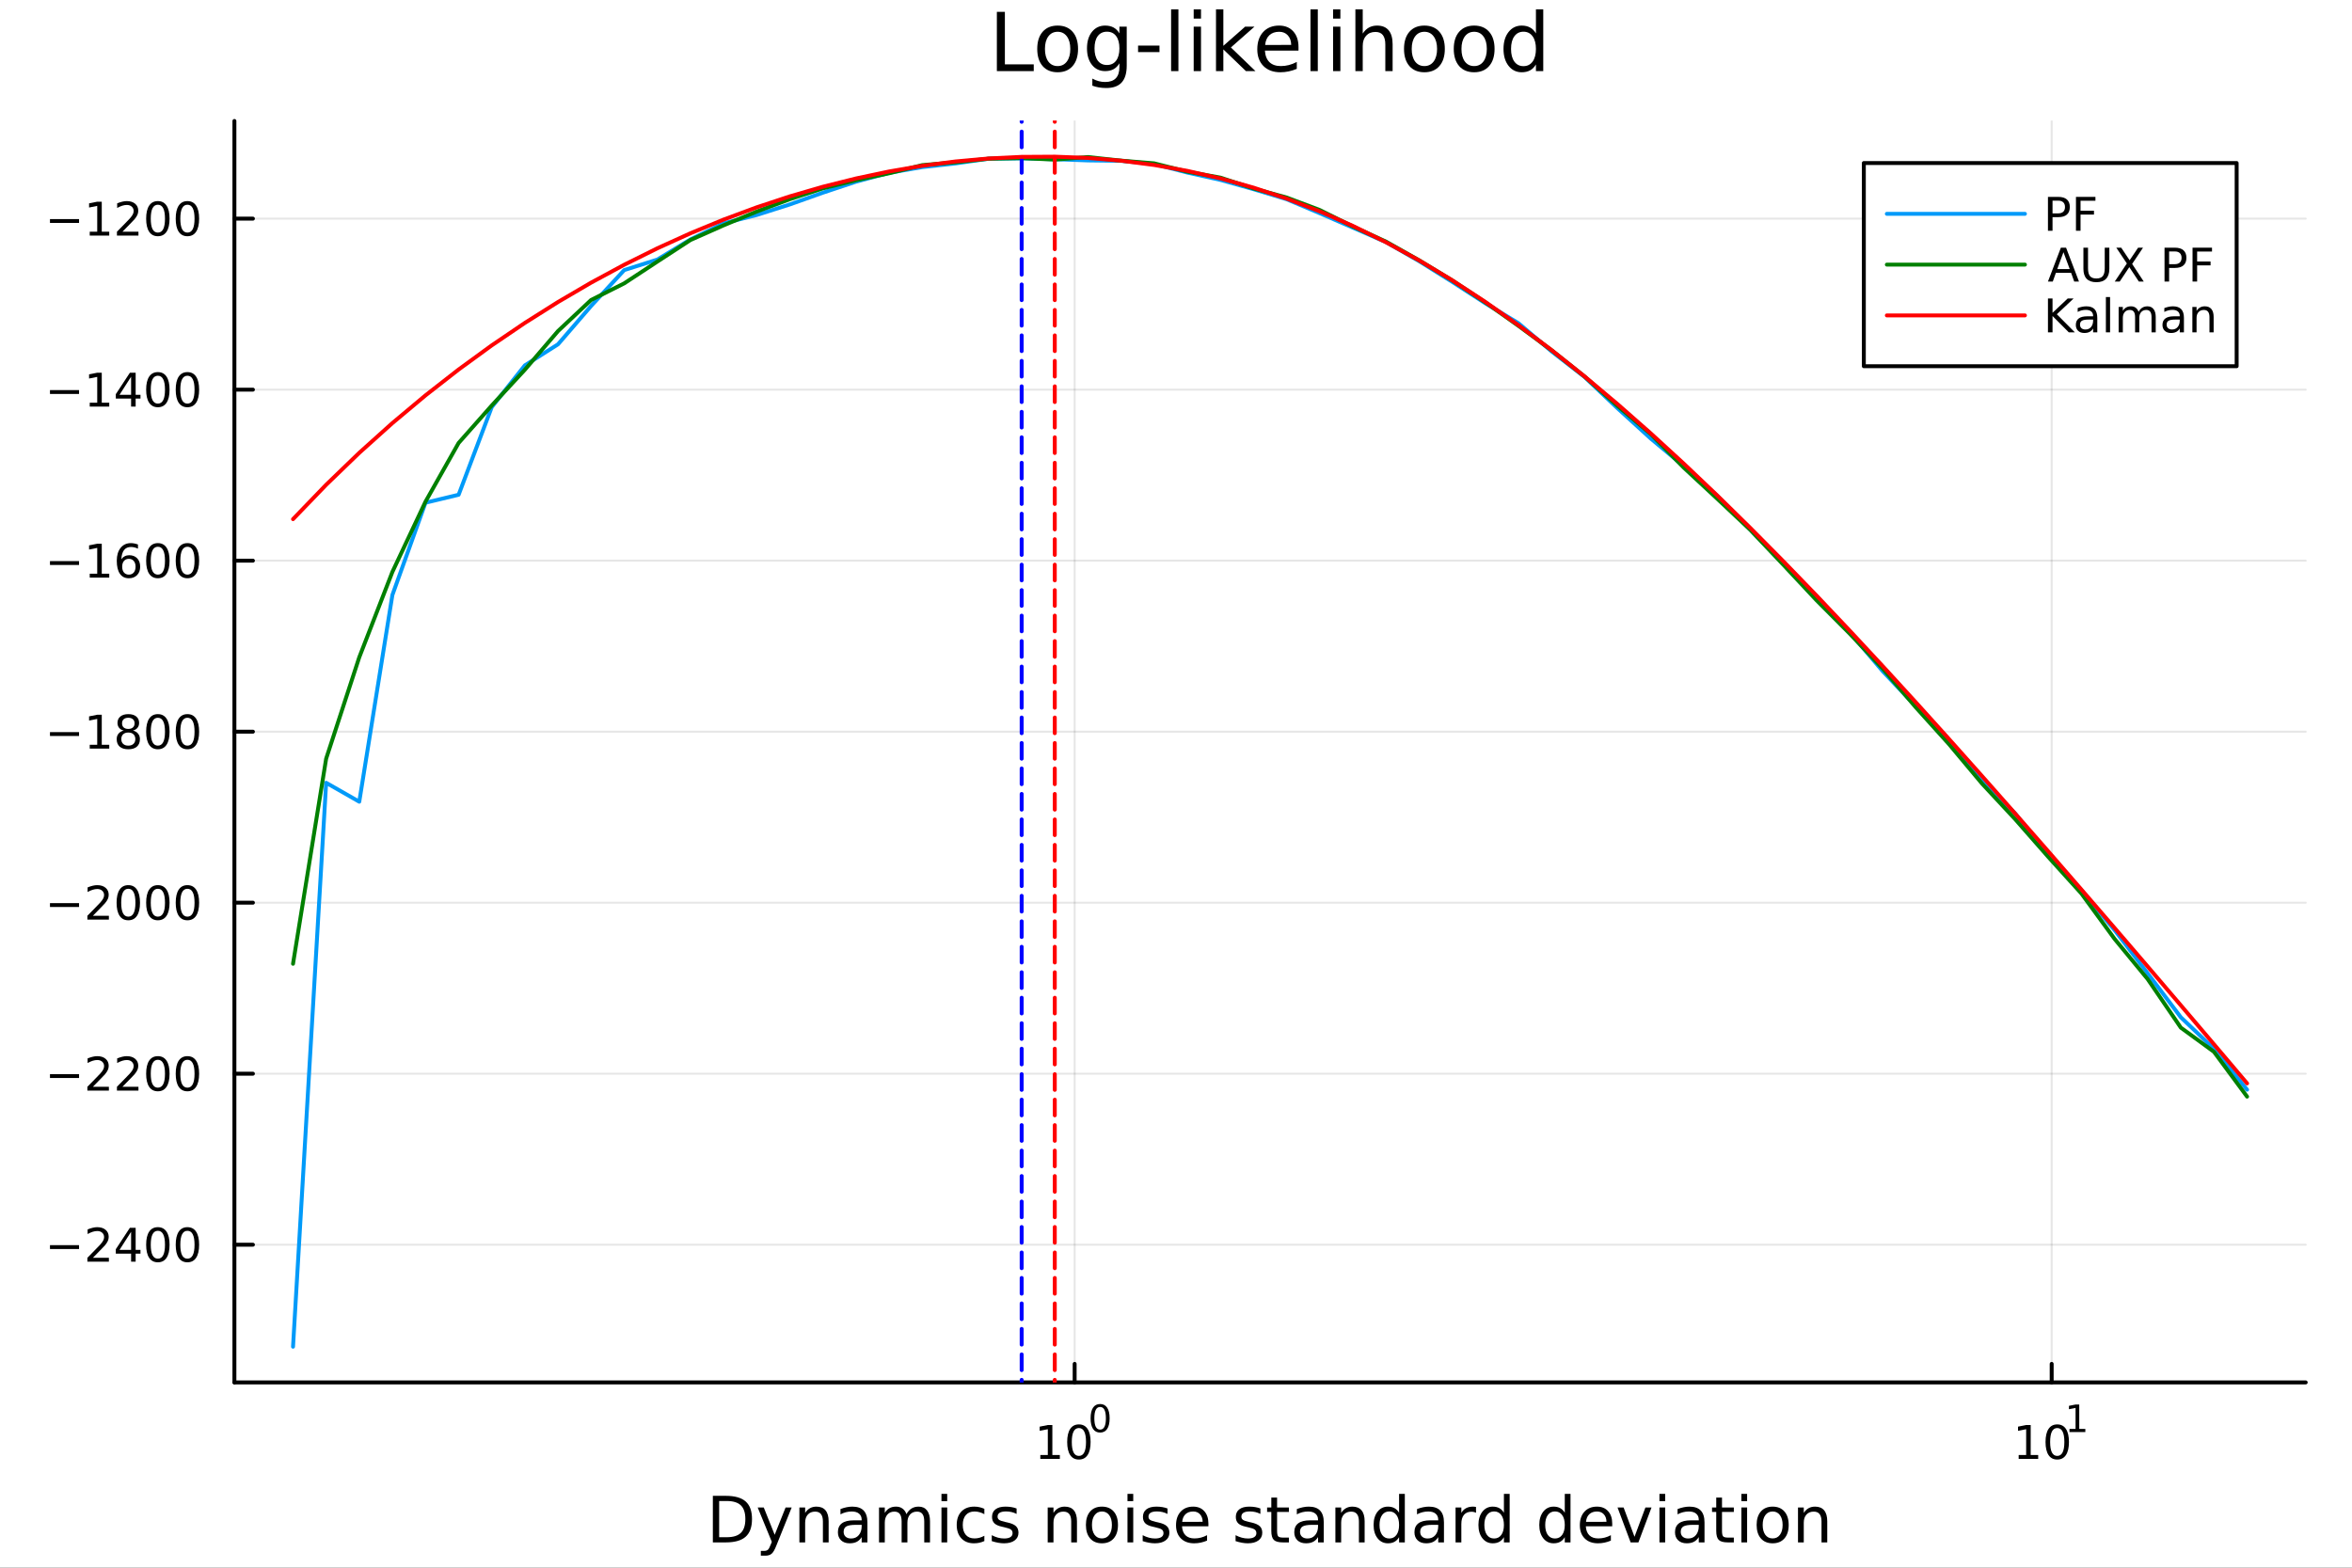 <?xml version="1.0" encoding="utf-8"?>
<svg xmlns="http://www.w3.org/2000/svg" xmlns:xlink="http://www.w3.org/1999/xlink" width="600" height="400" viewBox="0 0 2400 1600">
<rect x="0" y="0" width="2400" height="1600" fill="#333333" stroke="none"/>
<defs>
  <clipPath id="clip210">
    <rect x="0" y="0" width="2400" height="1600"/>
  </clipPath>
</defs>
<path clip-path="url(#clip210)" d="M0 1600 L2400 1600 L2400 0 L0 0  Z" fill="#ffffff" fill-rule="evenodd" fill-opacity="1"/>
<defs>
  <clipPath id="clip211">
    <rect x="480" y="0" width="1681" height="1600"/>
  </clipPath>
</defs>
<path clip-path="url(#clip210)" d="M239.19 1410.9 L2352.76 1410.9 L2352.76 123.472 L239.19 123.472  Z" fill="#ffffff" fill-rule="evenodd" fill-opacity="1"/>
<defs>
  <clipPath id="clip212">
    <rect x="239" y="123" width="2115" height="1288"/>
  </clipPath>
</defs>
<polyline clip-path="url(#clip212)" style="stroke:#000000; stroke-linecap:round; stroke-linejoin:round; stroke-width:2; stroke-opacity:0.1; fill:none" points="1096.58,1410.9 1096.58,123.472 "/>
<polyline clip-path="url(#clip212)" style="stroke:#000000; stroke-linecap:round; stroke-linejoin:round; stroke-width:2; stroke-opacity:0.1; fill:none" points="2093.55,1410.9 2093.55,123.472 "/>
<polyline clip-path="url(#clip212)" style="stroke:#000000; stroke-linecap:round; stroke-linejoin:round; stroke-width:2; stroke-opacity:0.1; fill:none" points="239.19,1270.37 2352.76,1270.37 "/>
<polyline clip-path="url(#clip212)" style="stroke:#000000; stroke-linecap:round; stroke-linejoin:round; stroke-width:2; stroke-opacity:0.1; fill:none" points="239.19,1095.83 2352.76,1095.83 "/>
<polyline clip-path="url(#clip212)" style="stroke:#000000; stroke-linecap:round; stroke-linejoin:round; stroke-width:2; stroke-opacity:0.1; fill:none" points="239.19,921.297 2352.76,921.297 "/>
<polyline clip-path="url(#clip212)" style="stroke:#000000; stroke-linecap:round; stroke-linejoin:round; stroke-width:2; stroke-opacity:0.1; fill:none" points="239.19,746.76 2352.76,746.76 "/>
<polyline clip-path="url(#clip212)" style="stroke:#000000; stroke-linecap:round; stroke-linejoin:round; stroke-width:2; stroke-opacity:0.1; fill:none" points="239.19,572.222 2352.76,572.222 "/>
<polyline clip-path="url(#clip212)" style="stroke:#000000; stroke-linecap:round; stroke-linejoin:round; stroke-width:2; stroke-opacity:0.1; fill:none" points="239.19,397.684 2352.76,397.684 "/>
<polyline clip-path="url(#clip212)" style="stroke:#000000; stroke-linecap:round; stroke-linejoin:round; stroke-width:2; stroke-opacity:0.1; fill:none" points="239.19,223.146 2352.76,223.146 "/>
<polyline clip-path="url(#clip210)" style="stroke:#000000; stroke-linecap:round; stroke-linejoin:round; stroke-width:4; stroke-opacity:1; fill:none" points="239.19,1410.9 2352.76,1410.9 "/>
<polyline clip-path="url(#clip210)" style="stroke:#000000; stroke-linecap:round; stroke-linejoin:round; stroke-width:4; stroke-opacity:1; fill:none" points="1096.58,1410.9 1096.58,1392 "/>
<polyline clip-path="url(#clip210)" style="stroke:#000000; stroke-linecap:round; stroke-linejoin:round; stroke-width:4; stroke-opacity:1; fill:none" points="2093.55,1410.9 2093.55,1392 "/>
<path clip-path="url(#clip210)" d="M1061.56 1485.02 L1069.2 1485.02 L1069.2 1458.66 L1060.89 1460.32 L1060.89 1456.06 L1069.16 1454.4 L1073.83 1454.4 L1073.83 1485.02 L1081.47 1485.02 L1081.47 1488.96 L1061.56 1488.96 L1061.56 1485.02 Z" fill="#000000" fill-rule="nonzero" fill-opacity="1" /><path clip-path="url(#clip210)" d="M1100.91 1457.48 Q1097.3 1457.48 1095.47 1461.04 Q1093.67 1464.58 1093.67 1471.71 Q1093.67 1478.82 1095.47 1482.38 Q1097.3 1485.92 1100.91 1485.92 Q1104.55 1485.92 1106.35 1482.38 Q1108.18 1478.82 1108.18 1471.71 Q1108.18 1464.58 1106.35 1461.04 Q1104.55 1457.48 1100.91 1457.48 M1100.91 1453.77 Q1106.72 1453.77 1109.78 1458.38 Q1112.86 1462.96 1112.86 1471.71 Q1112.86 1480.44 1109.78 1485.04 Q1106.72 1489.63 1100.91 1489.63 Q1095.1 1489.63 1092.03 1485.04 Q1088.97 1480.44 1088.97 1471.71 Q1088.97 1462.96 1092.03 1458.38 Q1095.1 1453.77 1100.91 1453.77 Z" fill="#000000" fill-rule="nonzero" fill-opacity="1" /><path clip-path="url(#clip210)" d="M1122.56 1435.97 Q1119.63 1435.97 1118.14 1438.86 Q1116.68 1441.74 1116.68 1447.53 Q1116.68 1453.31 1118.14 1456.2 Q1119.63 1459.08 1122.56 1459.08 Q1125.52 1459.08 1126.98 1456.2 Q1128.47 1453.31 1128.47 1447.53 Q1128.47 1441.74 1126.98 1438.86 Q1125.52 1435.97 1122.56 1435.97 M1122.56 1432.96 Q1127.28 1432.96 1129.77 1436.7 Q1132.27 1440.43 1132.27 1447.53 Q1132.27 1454.62 1129.77 1458.37 Q1127.28 1462.09 1122.56 1462.09 Q1117.84 1462.09 1115.34 1458.37 Q1112.86 1454.62 1112.86 1447.53 Q1112.86 1440.43 1115.34 1436.7 Q1117.84 1432.96 1122.56 1432.96 Z" fill="#000000" fill-rule="nonzero" fill-opacity="1" /><path clip-path="url(#clip210)" d="M2059.87 1485.02 L2067.51 1485.02 L2067.51 1458.66 L2059.2 1460.32 L2059.2 1456.06 L2067.47 1454.4 L2072.14 1454.4 L2072.14 1485.02 L2079.78 1485.02 L2079.78 1488.96 L2059.87 1488.96 L2059.87 1485.02 Z" fill="#000000" fill-rule="nonzero" fill-opacity="1" /><path clip-path="url(#clip210)" d="M2099.22 1457.48 Q2095.61 1457.48 2093.78 1461.04 Q2091.98 1464.58 2091.98 1471.71 Q2091.98 1478.82 2093.78 1482.38 Q2095.61 1485.92 2099.22 1485.92 Q2102.86 1485.92 2104.66 1482.38 Q2106.49 1478.82 2106.49 1471.71 Q2106.49 1464.58 2104.66 1461.04 Q2102.86 1457.48 2099.22 1457.48 M2099.22 1453.77 Q2105.03 1453.77 2108.09 1458.38 Q2111.17 1462.96 2111.17 1471.71 Q2111.17 1480.44 2108.09 1485.04 Q2105.03 1489.63 2099.22 1489.63 Q2093.41 1489.63 2090.34 1485.04 Q2087.28 1480.44 2087.28 1471.71 Q2087.28 1462.96 2090.34 1458.38 Q2093.41 1453.77 2099.22 1453.77 Z" fill="#000000" fill-rule="nonzero" fill-opacity="1" /><path clip-path="url(#clip210)" d="M2111.71 1458.35 L2117.92 1458.35 L2117.92 1436.93 L2111.17 1438.28 L2111.17 1434.82 L2117.88 1433.47 L2121.68 1433.47 L2121.68 1458.35 L2127.89 1458.35 L2127.89 1461.55 L2111.71 1461.55 L2111.71 1458.35 Z" fill="#000000" fill-rule="nonzero" fill-opacity="1" /><path clip-path="url(#clip210)" d="M733.834 1531.95 L733.834 1568.9 L741.6 1568.9 Q751.435 1568.9 755.986 1564.45 Q760.569 1559.99 760.569 1550.38 Q760.569 1540.83 755.986 1536.4 Q751.435 1531.95 741.6 1531.95 L733.834 1531.95 M727.404 1526.67 L740.613 1526.67 Q754.427 1526.67 760.888 1532.43 Q767.349 1538.16 767.349 1550.38 Q767.349 1562.66 760.856 1568.42 Q754.363 1574.19 740.613 1574.19 L727.404 1574.19 L727.404 1526.67 Z" fill="#000000" fill-rule="nonzero" fill-opacity="1" /><path clip-path="url(#clip210)" d="M792.175 1577.5 Q789.693 1583.86 787.337 1585.8 Q784.982 1587.74 781.035 1587.74 L776.356 1587.74 L776.356 1582.84 L779.794 1582.84 Q782.213 1582.84 783.55 1581.7 Q784.886 1580.55 786.51 1576.29 L787.56 1573.61 L773.142 1538.54 L779.348 1538.54 L790.488 1566.42 L801.628 1538.54 L807.835 1538.54 L792.175 1577.5 Z" fill="#000000" fill-rule="nonzero" fill-opacity="1" /><path clip-path="url(#clip210)" d="M845.552 1552.67 L845.552 1574.19 L839.695 1574.19 L839.695 1552.86 Q839.695 1547.8 837.722 1545.29 Q835.748 1542.77 831.802 1542.77 Q827.059 1542.77 824.322 1545.79 Q821.585 1548.82 821.585 1554.04 L821.585 1574.19 L815.696 1574.19 L815.696 1538.54 L821.585 1538.54 L821.585 1544.08 Q823.685 1540.86 826.518 1539.27 Q829.383 1537.68 833.107 1537.68 Q839.25 1537.68 842.401 1541.5 Q845.552 1545.29 845.552 1552.67 Z" fill="#000000" fill-rule="nonzero" fill-opacity="1" /><path clip-path="url(#clip210)" d="M873.433 1556.27 Q866.336 1556.27 863.598 1557.89 Q860.861 1559.51 860.861 1563.43 Q860.861 1566.55 862.898 1568.39 Q864.967 1570.21 868.5 1570.21 Q873.37 1570.21 876.298 1566.77 Q879.258 1563.3 879.258 1557.57 L879.258 1556.27 L873.433 1556.27 M885.115 1553.85 L885.115 1574.19 L879.258 1574.19 L879.258 1568.77 Q877.253 1572.02 874.261 1573.58 Q871.269 1575.11 866.94 1575.11 Q861.466 1575.11 858.219 1572.05 Q855.005 1568.97 855.005 1563.81 Q855.005 1557.79 859.015 1554.74 Q863.057 1551.68 871.046 1551.68 L879.258 1551.68 L879.258 1551.11 Q879.258 1547.07 876.584 1544.87 Q873.943 1542.64 869.137 1542.64 Q866.081 1542.64 863.185 1543.38 Q860.288 1544.11 857.615 1545.57 L857.615 1540.16 Q860.829 1538.92 863.853 1538.31 Q866.877 1537.68 869.741 1537.68 Q877.476 1537.68 881.295 1541.69 Q885.115 1545.7 885.115 1553.85 Z" fill="#000000" fill-rule="nonzero" fill-opacity="1" /><path clip-path="url(#clip210)" d="M924.932 1545.38 Q927.128 1541.43 930.184 1539.56 Q933.239 1537.68 937.377 1537.68 Q942.947 1537.68 945.971 1541.59 Q948.994 1545.48 948.994 1552.67 L948.994 1574.19 L943.106 1574.19 L943.106 1552.86 Q943.106 1547.74 941.292 1545.25 Q939.478 1542.77 935.754 1542.77 Q931.202 1542.77 928.56 1545.79 Q925.919 1548.82 925.919 1554.04 L925.919 1574.19 L920.03 1574.19 L920.03 1552.86 Q920.03 1547.7 918.216 1545.25 Q916.402 1542.77 912.614 1542.77 Q908.127 1542.77 905.485 1545.83 Q902.843 1548.85 902.843 1554.04 L902.843 1574.19 L896.955 1574.19 L896.955 1538.54 L902.843 1538.54 L902.843 1544.08 Q904.848 1540.8 907.649 1539.24 Q910.45 1537.68 914.301 1537.68 Q918.184 1537.68 920.89 1539.65 Q923.627 1541.62 924.932 1545.38 Z" fill="#000000" fill-rule="nonzero" fill-opacity="1" /><path clip-path="url(#clip210)" d="M960.675 1538.54 L966.532 1538.54 L966.532 1574.19 L960.675 1574.19 L960.675 1538.54 M960.675 1524.66 L966.532 1524.66 L966.532 1532.08 L960.675 1532.08 L960.675 1524.66 Z" fill="#000000" fill-rule="nonzero" fill-opacity="1" /><path clip-path="url(#clip210)" d="M1004.44 1539.91 L1004.44 1545.38 Q1001.96 1544.01 999.443 1543.34 Q996.96 1542.64 994.414 1542.64 Q988.716 1542.64 985.565 1546.27 Q982.414 1549.87 982.414 1556.39 Q982.414 1562.92 985.565 1566.55 Q988.716 1570.14 994.414 1570.14 Q996.96 1570.14 999.443 1569.47 Q1001.96 1568.77 1004.44 1567.41 L1004.44 1572.82 Q1001.99 1573.96 999.347 1574.54 Q996.737 1575.11 993.777 1575.11 Q985.725 1575.11 980.982 1570.05 Q976.24 1564.99 976.24 1556.39 Q976.24 1547.67 981.014 1542.68 Q985.82 1537.68 994.159 1537.68 Q996.865 1537.68 999.443 1538.25 Q1002.02 1538.79 1004.44 1539.91 Z" fill="#000000" fill-rule="nonzero" fill-opacity="1" /><path clip-path="url(#clip210)" d="M1037.35 1539.59 L1037.35 1545.13 Q1034.87 1543.85 1032.19 1543.22 Q1029.52 1542.58 1026.66 1542.58 Q1022.3 1542.58 1020.1 1543.92 Q1017.93 1545.25 1017.93 1547.93 Q1017.93 1549.96 1019.49 1551.14 Q1021.05 1552.29 1025.76 1553.34 L1027.77 1553.78 Q1034.01 1555.12 1036.62 1557.57 Q1039.26 1559.99 1039.26 1564.35 Q1039.26 1569.32 1035.31 1572.21 Q1031.4 1575.11 1024.52 1575.11 Q1021.66 1575.11 1018.54 1574.54 Q1015.45 1573.99 1012.01 1572.88 L1012.01 1566.83 Q1015.26 1568.52 1018.41 1569.38 Q1021.56 1570.21 1024.65 1570.21 Q1028.79 1570.21 1031.02 1568.81 Q1033.24 1567.37 1033.24 1564.8 Q1033.24 1562.41 1031.62 1561.14 Q1030.03 1559.86 1024.59 1558.68 L1022.55 1558.21 Q1017.11 1557.06 1014.69 1554.71 Q1012.27 1552.32 1012.27 1548.18 Q1012.27 1543.15 1015.83 1540.42 Q1019.4 1537.68 1025.96 1537.68 Q1029.2 1537.68 1032.07 1538.16 Q1034.93 1538.63 1037.35 1539.59 Z" fill="#000000" fill-rule="nonzero" fill-opacity="1" /><path clip-path="url(#clip210)" d="M1098.94 1552.67 L1098.94 1574.19 L1093.08 1574.19 L1093.08 1552.86 Q1093.08 1547.8 1091.11 1545.29 Q1089.14 1542.77 1085.19 1542.77 Q1080.45 1542.77 1077.71 1545.79 Q1074.97 1548.82 1074.97 1554.04 L1074.97 1574.19 L1069.08 1574.19 L1069.08 1538.54 L1074.97 1538.54 L1074.97 1544.08 Q1077.07 1540.86 1079.91 1539.27 Q1082.77 1537.68 1086.49 1537.68 Q1092.64 1537.68 1095.79 1541.5 Q1098.94 1545.29 1098.94 1552.67 Z" fill="#000000" fill-rule="nonzero" fill-opacity="1" /><path clip-path="url(#clip210)" d="M1124.43 1542.64 Q1119.72 1542.64 1116.99 1546.34 Q1114.25 1550 1114.25 1556.39 Q1114.25 1562.79 1116.95 1566.48 Q1119.69 1570.14 1124.43 1570.14 Q1129.11 1570.14 1131.85 1566.45 Q1134.59 1562.76 1134.59 1556.39 Q1134.59 1550.06 1131.85 1546.37 Q1129.11 1542.64 1124.43 1542.64 M1124.43 1537.68 Q1132.07 1537.68 1136.43 1542.64 Q1140.79 1547.61 1140.79 1556.39 Q1140.79 1565.15 1136.43 1570.14 Q1132.07 1575.11 1124.43 1575.11 Q1116.76 1575.11 1112.4 1570.14 Q1108.07 1565.15 1108.07 1556.39 Q1108.07 1547.61 1112.4 1542.64 Q1116.76 1537.68 1124.43 1537.68 Z" fill="#000000" fill-rule="nonzero" fill-opacity="1" /><path clip-path="url(#clip210)" d="M1150.5 1538.54 L1156.36 1538.54 L1156.36 1574.19 L1150.5 1574.19 L1150.5 1538.54 M1150.5 1524.66 L1156.36 1524.66 L1156.36 1532.08 L1150.5 1532.08 L1150.5 1524.66 Z" fill="#000000" fill-rule="nonzero" fill-opacity="1" /><path clip-path="url(#clip210)" d="M1191.34 1539.59 L1191.34 1545.13 Q1188.85 1543.85 1186.18 1543.22 Q1183.51 1542.58 1180.64 1542.58 Q1176.28 1542.58 1174.09 1543.92 Q1171.92 1545.25 1171.92 1547.93 Q1171.92 1549.96 1173.48 1551.14 Q1175.04 1552.29 1179.75 1553.34 L1181.76 1553.78 Q1187.99 1555.12 1190.6 1557.57 Q1193.25 1559.99 1193.25 1564.35 Q1193.25 1569.32 1189.3 1572.21 Q1185.38 1575.11 1178.51 1575.11 Q1175.65 1575.11 1172.53 1574.54 Q1169.44 1573.99 1166 1572.88 L1166 1566.83 Q1169.25 1568.52 1172.4 1569.38 Q1175.55 1570.21 1178.64 1570.21 Q1182.77 1570.21 1185 1568.81 Q1187.23 1567.37 1187.23 1564.8 Q1187.23 1562.41 1185.61 1561.14 Q1184.02 1559.86 1178.57 1558.68 L1176.54 1558.21 Q1171.09 1557.06 1168.67 1554.71 Q1166.26 1552.32 1166.26 1548.18 Q1166.26 1543.15 1169.82 1540.42 Q1173.39 1537.68 1179.94 1537.68 Q1183.19 1537.68 1186.05 1538.16 Q1188.92 1538.63 1191.34 1539.59 Z" fill="#000000" fill-rule="nonzero" fill-opacity="1" /><path clip-path="url(#clip210)" d="M1233.06 1554.9 L1233.06 1557.76 L1206.14 1557.76 Q1206.52 1563.81 1209.77 1566.99 Q1213.04 1570.14 1218.87 1570.14 Q1222.24 1570.14 1225.39 1569.32 Q1228.58 1568.49 1231.7 1566.83 L1231.7 1572.37 Q1228.54 1573.71 1225.23 1574.41 Q1221.92 1575.11 1218.52 1575.11 Q1209.99 1575.11 1204.99 1570.14 Q1200.03 1565.18 1200.03 1556.71 Q1200.03 1547.96 1204.74 1542.83 Q1209.48 1537.68 1217.5 1537.68 Q1224.69 1537.68 1228.86 1542.33 Q1233.06 1546.94 1233.06 1554.9 M1227.21 1553.18 Q1227.14 1548.37 1224.5 1545.51 Q1221.89 1542.64 1217.56 1542.64 Q1212.66 1542.64 1209.7 1545.41 Q1206.77 1548.18 1206.33 1553.21 L1227.21 1553.18 Z" fill="#000000" fill-rule="nonzero" fill-opacity="1" /><path clip-path="url(#clip210)" d="M1286.12 1539.59 L1286.12 1545.13 Q1283.64 1543.85 1280.97 1543.22 Q1278.29 1542.58 1275.43 1542.58 Q1271.07 1542.58 1268.87 1543.92 Q1266.71 1545.25 1266.71 1547.93 Q1266.71 1549.96 1268.27 1551.14 Q1269.83 1552.29 1274.54 1553.34 L1276.54 1553.78 Q1282.78 1555.12 1285.39 1557.57 Q1288.03 1559.99 1288.03 1564.35 Q1288.03 1569.32 1284.09 1572.21 Q1280.17 1575.11 1273.3 1575.11 Q1270.43 1575.11 1267.31 1574.54 Q1264.22 1573.99 1260.79 1572.88 L1260.79 1566.83 Q1264.03 1568.52 1267.18 1569.38 Q1270.34 1570.21 1273.42 1570.21 Q1277.56 1570.21 1279.79 1568.81 Q1282.02 1567.37 1282.02 1564.8 Q1282.02 1562.41 1280.39 1561.14 Q1278.8 1559.86 1273.36 1558.68 L1271.32 1558.21 Q1265.88 1557.06 1263.46 1554.71 Q1261.04 1552.32 1261.04 1548.18 Q1261.04 1543.15 1264.61 1540.42 Q1268.17 1537.68 1274.73 1537.68 Q1277.97 1537.68 1280.84 1538.16 Q1283.7 1538.63 1286.12 1539.59 Z" fill="#000000" fill-rule="nonzero" fill-opacity="1" /><path clip-path="url(#clip210)" d="M1303.15 1528.42 L1303.15 1538.54 L1315.21 1538.54 L1315.21 1543.09 L1303.15 1543.09 L1303.15 1562.44 Q1303.15 1566.8 1304.33 1568.04 Q1305.54 1569.28 1309.2 1569.28 L1315.21 1569.28 L1315.21 1574.19 L1309.2 1574.19 Q1302.42 1574.19 1299.84 1571.67 Q1297.26 1569.12 1297.26 1562.44 L1297.26 1543.09 L1292.97 1543.09 L1292.97 1538.54 L1297.26 1538.54 L1297.26 1528.42 L1303.15 1528.42 Z" fill="#000000" fill-rule="nonzero" fill-opacity="1" /><path clip-path="url(#clip210)" d="M1339.12 1556.27 Q1332.02 1556.27 1329.28 1557.89 Q1326.54 1559.51 1326.54 1563.43 Q1326.54 1566.55 1328.58 1568.39 Q1330.65 1570.21 1334.18 1570.21 Q1339.05 1570.21 1341.98 1566.77 Q1344.94 1563.3 1344.94 1557.57 L1344.94 1556.27 L1339.12 1556.27 M1350.8 1553.85 L1350.8 1574.19 L1344.94 1574.19 L1344.94 1568.77 Q1342.94 1572.02 1339.94 1573.58 Q1336.95 1575.11 1332.62 1575.11 Q1327.15 1575.11 1323.9 1572.05 Q1320.69 1568.97 1320.69 1563.81 Q1320.69 1557.79 1324.7 1554.74 Q1328.74 1551.68 1336.73 1551.68 L1344.94 1551.68 L1344.94 1551.11 Q1344.94 1547.07 1342.27 1544.87 Q1339.63 1542.64 1334.82 1542.64 Q1331.76 1542.64 1328.87 1543.38 Q1325.97 1544.11 1323.3 1545.57 L1323.3 1540.16 Q1326.51 1538.92 1329.54 1538.31 Q1332.56 1537.68 1335.42 1537.68 Q1343.16 1537.68 1346.98 1541.69 Q1350.8 1545.7 1350.8 1553.85 Z" fill="#000000" fill-rule="nonzero" fill-opacity="1" /><path clip-path="url(#clip210)" d="M1392.49 1552.67 L1392.49 1574.19 L1386.64 1574.19 L1386.64 1552.86 Q1386.64 1547.8 1384.66 1545.29 Q1382.69 1542.77 1378.74 1542.77 Q1374 1542.77 1371.26 1545.79 Q1368.53 1548.82 1368.53 1554.04 L1368.53 1574.19 L1362.64 1574.19 L1362.64 1538.54 L1368.53 1538.54 L1368.53 1544.08 Q1370.63 1540.86 1373.46 1539.27 Q1376.32 1537.68 1380.05 1537.68 Q1386.19 1537.68 1389.34 1541.5 Q1392.49 1545.29 1392.49 1552.67 Z" fill="#000000" fill-rule="nonzero" fill-opacity="1" /><path clip-path="url(#clip210)" d="M1427.63 1543.95 L1427.63 1524.66 L1433.49 1524.66 L1433.49 1574.19 L1427.63 1574.19 L1427.63 1568.84 Q1425.79 1572.02 1422.95 1573.58 Q1420.15 1575.11 1416.21 1575.11 Q1409.74 1575.11 1405.67 1569.95 Q1401.63 1564.8 1401.63 1556.39 Q1401.63 1547.99 1405.67 1542.83 Q1409.74 1537.68 1416.21 1537.68 Q1420.15 1537.68 1422.95 1539.24 Q1425.79 1540.77 1427.63 1543.95 M1407.68 1556.39 Q1407.68 1562.85 1410.32 1566.55 Q1412.99 1570.21 1417.64 1570.21 Q1422.28 1570.21 1424.96 1566.55 Q1427.63 1562.85 1427.63 1556.39 Q1427.63 1549.93 1424.96 1546.27 Q1422.28 1542.58 1417.64 1542.58 Q1412.99 1542.58 1410.32 1546.27 Q1407.68 1549.93 1407.68 1556.39 Z" fill="#000000" fill-rule="nonzero" fill-opacity="1" /><path clip-path="url(#clip210)" d="M1461.75 1556.27 Q1454.65 1556.27 1451.92 1557.89 Q1449.18 1559.51 1449.18 1563.43 Q1449.18 1566.55 1451.22 1568.39 Q1453.29 1570.21 1456.82 1570.21 Q1461.69 1570.21 1464.62 1566.77 Q1467.58 1563.3 1467.58 1557.57 L1467.58 1556.27 L1461.75 1556.27 M1473.43 1553.85 L1473.43 1574.19 L1467.58 1574.19 L1467.58 1568.77 Q1465.57 1572.02 1462.58 1573.58 Q1459.59 1575.11 1455.26 1575.11 Q1449.78 1575.11 1446.54 1572.05 Q1443.32 1568.97 1443.32 1563.81 Q1443.32 1557.79 1447.33 1554.74 Q1451.38 1551.68 1459.36 1551.68 L1467.58 1551.68 L1467.58 1551.11 Q1467.58 1547.07 1464.9 1544.87 Q1462.26 1542.64 1457.46 1542.64 Q1454.4 1542.64 1451.5 1543.38 Q1448.61 1544.11 1445.93 1545.57 L1445.93 1540.16 Q1449.15 1538.92 1452.17 1538.31 Q1455.2 1537.68 1458.06 1537.68 Q1465.79 1537.68 1469.61 1541.69 Q1473.43 1545.7 1473.43 1553.85 Z" fill="#000000" fill-rule="nonzero" fill-opacity="1" /><path clip-path="url(#clip210)" d="M1506.15 1544.01 Q1505.17 1543.44 1503.99 1543.18 Q1502.84 1542.9 1501.44 1542.9 Q1496.48 1542.9 1493.8 1546.14 Q1491.16 1549.36 1491.16 1555.41 L1491.16 1574.19 L1485.27 1574.19 L1485.27 1538.54 L1491.16 1538.54 L1491.16 1544.08 Q1493.01 1540.83 1495.97 1539.27 Q1498.93 1537.68 1503.16 1537.68 Q1503.77 1537.68 1504.5 1537.77 Q1505.23 1537.84 1506.12 1538 L1506.15 1544.01 Z" fill="#000000" fill-rule="nonzero" fill-opacity="1" /><path clip-path="url(#clip210)" d="M1534.61 1543.95 L1534.61 1524.66 L1540.46 1524.66 L1540.46 1574.19 L1534.61 1574.19 L1534.61 1568.84 Q1532.76 1572.02 1529.93 1573.58 Q1527.13 1575.11 1523.18 1575.11 Q1516.72 1575.11 1512.65 1569.95 Q1508.6 1564.8 1508.6 1556.39 Q1508.6 1547.99 1512.65 1542.83 Q1516.72 1537.68 1523.18 1537.68 Q1527.13 1537.68 1529.93 1539.24 Q1532.76 1540.77 1534.61 1543.95 M1514.65 1556.39 Q1514.65 1562.85 1517.29 1566.55 Q1519.97 1570.21 1524.61 1570.21 Q1529.26 1570.21 1531.93 1566.55 Q1534.61 1562.85 1534.61 1556.39 Q1534.61 1549.93 1531.93 1546.27 Q1529.26 1542.58 1524.61 1542.58 Q1519.97 1542.58 1517.29 1546.27 Q1514.65 1549.93 1514.65 1556.39 Z" fill="#000000" fill-rule="nonzero" fill-opacity="1" /><path clip-path="url(#clip210)" d="M1596.71 1543.95 L1596.71 1524.66 L1602.56 1524.66 L1602.56 1574.19 L1596.71 1574.19 L1596.71 1568.84 Q1594.86 1572.02 1592.03 1573.58 Q1589.23 1575.11 1585.28 1575.11 Q1578.82 1575.11 1574.74 1569.95 Q1570.7 1564.8 1570.7 1556.39 Q1570.7 1547.99 1574.74 1542.83 Q1578.82 1537.68 1585.28 1537.68 Q1589.23 1537.68 1592.03 1539.24 Q1594.86 1540.77 1596.71 1543.95 M1576.75 1556.39 Q1576.75 1562.85 1579.39 1566.55 Q1582.06 1570.21 1586.71 1570.21 Q1591.36 1570.21 1594.03 1566.55 Q1596.71 1562.85 1596.71 1556.39 Q1596.71 1549.93 1594.03 1546.27 Q1591.36 1542.58 1586.71 1542.58 Q1582.06 1542.58 1579.39 1546.27 Q1576.75 1549.93 1576.75 1556.39 Z" fill="#000000" fill-rule="nonzero" fill-opacity="1" /><path clip-path="url(#clip210)" d="M1645.12 1554.9 L1645.12 1557.76 L1618.19 1557.76 Q1618.57 1563.81 1621.82 1566.99 Q1625.1 1570.14 1630.92 1570.14 Q1634.29 1570.14 1637.45 1569.32 Q1640.63 1568.49 1643.75 1566.83 L1643.75 1572.37 Q1640.6 1573.71 1637.29 1574.41 Q1633.98 1575.11 1630.57 1575.11 Q1622.04 1575.11 1617.04 1570.14 Q1612.08 1565.18 1612.08 1556.71 Q1612.08 1547.96 1616.79 1542.83 Q1621.53 1537.68 1629.55 1537.68 Q1636.75 1537.68 1640.91 1542.33 Q1645.12 1546.94 1645.12 1554.9 M1639.26 1553.18 Q1639.2 1548.37 1636.55 1545.51 Q1633.94 1542.64 1629.62 1542.64 Q1624.71 1542.64 1621.75 1545.41 Q1618.83 1548.18 1618.38 1553.21 L1639.26 1553.18 Z" fill="#000000" fill-rule="nonzero" fill-opacity="1" /><path clip-path="url(#clip210)" d="M1650.53 1538.54 L1656.73 1538.54 L1667.87 1568.46 L1679.01 1538.54 L1685.22 1538.54 L1671.85 1574.19 L1663.9 1574.19 L1650.53 1538.54 Z" fill="#000000" fill-rule="nonzero" fill-opacity="1" /><path clip-path="url(#clip210)" d="M1693.3 1538.54 L1699.16 1538.54 L1699.16 1574.19 L1693.3 1574.19 L1693.3 1538.54 M1693.3 1524.66 L1699.16 1524.66 L1699.16 1532.08 L1693.3 1532.08 L1693.3 1524.66 Z" fill="#000000" fill-rule="nonzero" fill-opacity="1" /><path clip-path="url(#clip210)" d="M1727.62 1556.27 Q1720.52 1556.27 1717.78 1557.89 Q1715.04 1559.51 1715.04 1563.43 Q1715.04 1566.55 1717.08 1568.39 Q1719.15 1570.21 1722.68 1570.21 Q1727.55 1570.21 1730.48 1566.77 Q1733.44 1563.3 1733.44 1557.57 L1733.44 1556.27 L1727.62 1556.27 M1739.3 1553.85 L1739.3 1574.19 L1733.44 1574.19 L1733.44 1568.77 Q1731.44 1572.02 1728.44 1573.58 Q1725.45 1575.11 1721.12 1575.11 Q1715.65 1575.11 1712.4 1572.05 Q1709.19 1568.97 1709.19 1563.81 Q1709.19 1557.79 1713.2 1554.74 Q1717.24 1551.68 1725.23 1551.68 L1733.44 1551.68 L1733.44 1551.11 Q1733.44 1547.07 1730.77 1544.87 Q1728.13 1542.64 1723.32 1542.64 Q1720.26 1542.64 1717.37 1543.38 Q1714.47 1544.11 1711.8 1545.57 L1711.8 1540.16 Q1715.01 1538.92 1718.04 1538.31 Q1721.06 1537.68 1723.92 1537.68 Q1731.66 1537.68 1735.48 1541.69 Q1739.3 1545.7 1739.3 1553.85 Z" fill="#000000" fill-rule="nonzero" fill-opacity="1" /><path clip-path="url(#clip210)" d="M1757.15 1528.42 L1757.15 1538.54 L1769.22 1538.54 L1769.22 1543.09 L1757.15 1543.09 L1757.15 1562.44 Q1757.15 1566.8 1758.33 1568.04 Q1759.54 1569.28 1763.2 1569.28 L1769.22 1569.28 L1769.22 1574.19 L1763.2 1574.19 Q1756.42 1574.19 1753.84 1571.67 Q1751.26 1569.12 1751.26 1562.44 L1751.26 1543.09 L1746.97 1543.09 L1746.97 1538.54 L1751.26 1538.54 L1751.26 1528.42 L1757.15 1528.42 Z" fill="#000000" fill-rule="nonzero" fill-opacity="1" /><path clip-path="url(#clip210)" d="M1776.92 1538.54 L1782.77 1538.54 L1782.77 1574.19 L1776.92 1574.19 L1776.92 1538.54 M1776.92 1524.66 L1782.77 1524.66 L1782.77 1532.08 L1776.92 1532.08 L1776.92 1524.66 Z" fill="#000000" fill-rule="nonzero" fill-opacity="1" /><path clip-path="url(#clip210)" d="M1808.84 1542.64 Q1804.13 1542.64 1801.39 1546.34 Q1798.66 1550 1798.66 1556.39 Q1798.66 1562.79 1801.36 1566.48 Q1804.1 1570.14 1808.84 1570.14 Q1813.52 1570.14 1816.26 1566.45 Q1819 1562.76 1819 1556.39 Q1819 1550.06 1816.26 1546.37 Q1813.52 1542.64 1808.84 1542.64 M1808.84 1537.68 Q1816.48 1537.68 1820.84 1542.64 Q1825.2 1547.61 1825.2 1556.39 Q1825.2 1565.15 1820.84 1570.14 Q1816.48 1575.11 1808.84 1575.11 Q1801.17 1575.11 1796.81 1570.14 Q1792.48 1565.15 1792.48 1556.39 Q1792.48 1547.61 1796.81 1542.64 Q1801.17 1537.68 1808.84 1537.68 Z" fill="#000000" fill-rule="nonzero" fill-opacity="1" /><path clip-path="url(#clip210)" d="M1864.54 1552.67 L1864.54 1574.19 L1858.69 1574.19 L1858.69 1552.86 Q1858.69 1547.8 1856.71 1545.29 Q1854.74 1542.77 1850.79 1542.77 Q1846.05 1542.77 1843.31 1545.79 Q1840.58 1548.82 1840.58 1554.04 L1840.58 1574.19 L1834.69 1574.19 L1834.69 1538.54 L1840.58 1538.54 L1840.58 1544.08 Q1842.68 1540.86 1845.51 1539.27 Q1848.37 1537.68 1852.1 1537.68 Q1858.24 1537.68 1861.39 1541.5 Q1864.54 1545.29 1864.54 1552.67 Z" fill="#000000" fill-rule="nonzero" fill-opacity="1" /><polyline clip-path="url(#clip210)" style="stroke:#000000; stroke-linecap:round; stroke-linejoin:round; stroke-width:4; stroke-opacity:1; fill:none" points="239.19,1410.9 239.19,123.472 "/>
<polyline clip-path="url(#clip210)" style="stroke:#000000; stroke-linecap:round; stroke-linejoin:round; stroke-width:4; stroke-opacity:1; fill:none" points="239.19,1270.37 258.088,1270.37 "/>
<polyline clip-path="url(#clip210)" style="stroke:#000000; stroke-linecap:round; stroke-linejoin:round; stroke-width:4; stroke-opacity:1; fill:none" points="239.19,1095.83 258.088,1095.83 "/>
<polyline clip-path="url(#clip210)" style="stroke:#000000; stroke-linecap:round; stroke-linejoin:round; stroke-width:4; stroke-opacity:1; fill:none" points="239.19,921.297 258.088,921.297 "/>
<polyline clip-path="url(#clip210)" style="stroke:#000000; stroke-linecap:round; stroke-linejoin:round; stroke-width:4; stroke-opacity:1; fill:none" points="239.19,746.76 258.088,746.76 "/>
<polyline clip-path="url(#clip210)" style="stroke:#000000; stroke-linecap:round; stroke-linejoin:round; stroke-width:4; stroke-opacity:1; fill:none" points="239.19,572.222 258.088,572.222 "/>
<polyline clip-path="url(#clip210)" style="stroke:#000000; stroke-linecap:round; stroke-linejoin:round; stroke-width:4; stroke-opacity:1; fill:none" points="239.19,397.684 258.088,397.684 "/>
<polyline clip-path="url(#clip210)" style="stroke:#000000; stroke-linecap:round; stroke-linejoin:round; stroke-width:4; stroke-opacity:1; fill:none" points="239.19,223.146 258.088,223.146 "/>
<path clip-path="url(#clip210)" d="M50.992 1270.82 L80.668 1270.82 L80.668 1274.76 L50.992 1274.76 L50.992 1270.82 Z" fill="#000000" fill-rule="nonzero" fill-opacity="1" /><path clip-path="url(#clip210)" d="M94.788 1283.72 L111.108 1283.72 L111.108 1287.65 L89.163 1287.65 L89.163 1283.72 Q91.825 1280.96 96.409 1276.33 Q101.015 1271.68 102.196 1270.34 Q104.441 1267.81 105.321 1266.08 Q106.223 1264.32 106.223 1262.63 Q106.223 1259.88 104.279 1258.14 Q102.358 1256.4 99.256 1256.4 Q97.057 1256.4 94.603 1257.17 Q92.172 1257.93 89.395 1259.48 L89.395 1254.76 Q92.219 1253.63 94.672 1253.05 Q97.126 1252.47 99.163 1252.47 Q104.534 1252.47 107.728 1255.15 Q110.922 1257.84 110.922 1262.33 Q110.922 1264.46 110.112 1266.38 Q109.325 1268.28 107.219 1270.87 Q106.64 1271.54 103.538 1274.76 Q100.436 1277.95 94.788 1283.72 Z" fill="#000000" fill-rule="nonzero" fill-opacity="1" /><path clip-path="url(#clip210)" d="M133.769 1257.17 L121.964 1275.62 L133.769 1275.62 L133.769 1257.17 M132.543 1253.09 L138.422 1253.09 L138.422 1275.62 L143.353 1275.62 L143.353 1279.5 L138.422 1279.5 L138.422 1287.65 L133.769 1287.65 L133.769 1279.5 L118.168 1279.5 L118.168 1274.99 L132.543 1253.09 Z" fill="#000000" fill-rule="nonzero" fill-opacity="1" /><path clip-path="url(#clip210)" d="M161.084 1256.17 Q157.473 1256.17 155.644 1259.74 Q153.839 1263.28 153.839 1270.41 Q153.839 1277.51 155.644 1281.08 Q157.473 1284.62 161.084 1284.62 Q164.718 1284.62 166.524 1281.08 Q168.353 1277.51 168.353 1270.41 Q168.353 1263.28 166.524 1259.74 Q164.718 1256.17 161.084 1256.17 M161.084 1252.47 Q166.894 1252.47 169.95 1257.07 Q173.029 1261.66 173.029 1270.41 Q173.029 1279.13 169.95 1283.74 Q166.894 1288.32 161.084 1288.32 Q155.274 1288.32 152.195 1283.74 Q149.14 1279.13 149.14 1270.41 Q149.14 1261.66 152.195 1257.07 Q155.274 1252.47 161.084 1252.47 Z" fill="#000000" fill-rule="nonzero" fill-opacity="1" /><path clip-path="url(#clip210)" d="M191.246 1256.17 Q187.635 1256.17 185.806 1259.74 Q184.001 1263.28 184.001 1270.41 Q184.001 1277.51 185.806 1281.08 Q187.635 1284.62 191.246 1284.62 Q194.88 1284.62 196.686 1281.08 Q198.514 1277.51 198.514 1270.41 Q198.514 1263.28 196.686 1259.74 Q194.88 1256.17 191.246 1256.17 M191.246 1252.47 Q197.056 1252.47 200.112 1257.07 Q203.19 1261.66 203.19 1270.41 Q203.19 1279.13 200.112 1283.74 Q197.056 1288.32 191.246 1288.32 Q185.436 1288.32 182.357 1283.74 Q179.302 1279.13 179.302 1270.41 Q179.302 1261.66 182.357 1257.07 Q185.436 1252.47 191.246 1252.47 Z" fill="#000000" fill-rule="nonzero" fill-opacity="1" /><path clip-path="url(#clip210)" d="M50.992 1096.29 L80.668 1096.29 L80.668 1100.22 L50.992 1100.22 L50.992 1096.29 Z" fill="#000000" fill-rule="nonzero" fill-opacity="1" /><path clip-path="url(#clip210)" d="M94.788 1109.18 L111.108 1109.18 L111.108 1113.11 L89.163 1113.11 L89.163 1109.18 Q91.825 1106.43 96.409 1101.8 Q101.015 1097.14 102.196 1095.8 Q104.441 1093.28 105.321 1091.54 Q106.223 1089.78 106.223 1088.09 Q106.223 1085.34 104.279 1083.6 Q102.358 1081.87 99.256 1081.87 Q97.057 1081.87 94.603 1082.63 Q92.172 1083.39 89.395 1084.94 L89.395 1080.22 Q92.219 1079.09 94.672 1078.51 Q97.126 1077.93 99.163 1077.93 Q104.534 1077.93 107.728 1080.62 Q110.922 1083.3 110.922 1087.79 Q110.922 1089.92 110.112 1091.84 Q109.325 1093.74 107.219 1096.33 Q106.64 1097 103.538 1100.22 Q100.436 1103.42 94.788 1109.18 Z" fill="#000000" fill-rule="nonzero" fill-opacity="1" /><path clip-path="url(#clip210)" d="M124.95 1109.18 L141.269 1109.18 L141.269 1113.11 L119.325 1113.11 L119.325 1109.18 Q121.987 1106.43 126.57 1101.8 Q131.177 1097.14 132.357 1095.8 Q134.603 1093.28 135.482 1091.54 Q136.385 1089.78 136.385 1088.09 Q136.385 1085.34 134.441 1083.6 Q132.519 1081.87 129.418 1081.87 Q127.219 1081.87 124.765 1082.63 Q122.334 1083.39 119.557 1084.94 L119.557 1080.22 Q122.381 1079.09 124.834 1078.51 Q127.288 1077.93 129.325 1077.93 Q134.695 1077.93 137.89 1080.62 Q141.084 1083.3 141.084 1087.79 Q141.084 1089.92 140.274 1091.84 Q139.487 1093.74 137.381 1096.33 Q136.802 1097 133.7 1100.22 Q130.598 1103.42 124.95 1109.18 Z" fill="#000000" fill-rule="nonzero" fill-opacity="1" /><path clip-path="url(#clip210)" d="M161.084 1081.63 Q157.473 1081.63 155.644 1085.2 Q153.839 1088.74 153.839 1095.87 Q153.839 1102.98 155.644 1106.54 Q157.473 1110.08 161.084 1110.08 Q164.718 1110.08 166.524 1106.54 Q168.353 1102.98 168.353 1095.87 Q168.353 1088.74 166.524 1085.2 Q164.718 1081.63 161.084 1081.63 M161.084 1077.93 Q166.894 1077.93 169.95 1082.54 Q173.029 1087.12 173.029 1095.87 Q173.029 1104.6 169.95 1109.2 Q166.894 1113.79 161.084 1113.79 Q155.274 1113.79 152.195 1109.2 Q149.14 1104.6 149.14 1095.87 Q149.14 1087.12 152.195 1082.54 Q155.274 1077.93 161.084 1077.93 Z" fill="#000000" fill-rule="nonzero" fill-opacity="1" /><path clip-path="url(#clip210)" d="M191.246 1081.63 Q187.635 1081.63 185.806 1085.2 Q184.001 1088.74 184.001 1095.87 Q184.001 1102.98 185.806 1106.54 Q187.635 1110.08 191.246 1110.08 Q194.88 1110.08 196.686 1106.54 Q198.514 1102.98 198.514 1095.87 Q198.514 1088.74 196.686 1085.2 Q194.88 1081.63 191.246 1081.63 M191.246 1077.93 Q197.056 1077.93 200.112 1082.54 Q203.19 1087.12 203.19 1095.87 Q203.19 1104.6 200.112 1109.2 Q197.056 1113.79 191.246 1113.79 Q185.436 1113.79 182.357 1109.2 Q179.302 1104.6 179.302 1095.87 Q179.302 1087.12 182.357 1082.54 Q185.436 1077.93 191.246 1077.93 Z" fill="#000000" fill-rule="nonzero" fill-opacity="1" /><path clip-path="url(#clip210)" d="M50.992 921.749 L80.668 921.749 L80.668 925.684 L50.992 925.684 L50.992 921.749 Z" fill="#000000" fill-rule="nonzero" fill-opacity="1" /><path clip-path="url(#clip210)" d="M94.788 934.642 L111.108 934.642 L111.108 938.577 L89.163 938.577 L89.163 934.642 Q91.825 931.887 96.409 927.258 Q101.015 922.605 102.196 921.263 Q104.441 918.739 105.321 917.003 Q106.223 915.244 106.223 913.554 Q106.223 910.8 104.279 909.064 Q102.358 907.327 99.256 907.327 Q97.057 907.327 94.603 908.091 Q92.172 908.855 89.395 910.406 L89.395 905.684 Q92.219 904.55 94.672 903.971 Q97.126 903.392 99.163 903.392 Q104.534 903.392 107.728 906.077 Q110.922 908.763 110.922 913.253 Q110.922 915.383 110.112 917.304 Q109.325 919.202 107.219 921.795 Q106.64 922.466 103.538 925.684 Q100.436 928.878 94.788 934.642 Z" fill="#000000" fill-rule="nonzero" fill-opacity="1" /><path clip-path="url(#clip210)" d="M130.922 907.096 Q127.311 907.096 125.482 910.661 Q123.677 914.202 123.677 921.332 Q123.677 928.438 125.482 932.003 Q127.311 935.545 130.922 935.545 Q134.556 935.545 136.362 932.003 Q138.191 928.438 138.191 921.332 Q138.191 914.202 136.362 910.661 Q134.556 907.096 130.922 907.096 M130.922 903.392 Q136.732 903.392 139.788 907.999 Q142.867 912.582 142.867 921.332 Q142.867 930.059 139.788 934.665 Q136.732 939.249 130.922 939.249 Q125.112 939.249 122.033 934.665 Q118.978 930.059 118.978 921.332 Q118.978 912.582 122.033 907.999 Q125.112 903.392 130.922 903.392 Z" fill="#000000" fill-rule="nonzero" fill-opacity="1" /><path clip-path="url(#clip210)" d="M161.084 907.096 Q157.473 907.096 155.644 910.661 Q153.839 914.202 153.839 921.332 Q153.839 928.438 155.644 932.003 Q157.473 935.545 161.084 935.545 Q164.718 935.545 166.524 932.003 Q168.353 928.438 168.353 921.332 Q168.353 914.202 166.524 910.661 Q164.718 907.096 161.084 907.096 M161.084 903.392 Q166.894 903.392 169.95 907.999 Q173.029 912.582 173.029 921.332 Q173.029 930.059 169.95 934.665 Q166.894 939.249 161.084 939.249 Q155.274 939.249 152.195 934.665 Q149.14 930.059 149.14 921.332 Q149.14 912.582 152.195 907.999 Q155.274 903.392 161.084 903.392 Z" fill="#000000" fill-rule="nonzero" fill-opacity="1" /><path clip-path="url(#clip210)" d="M191.246 907.096 Q187.635 907.096 185.806 910.661 Q184.001 914.202 184.001 921.332 Q184.001 928.438 185.806 932.003 Q187.635 935.545 191.246 935.545 Q194.88 935.545 196.686 932.003 Q198.514 928.438 198.514 921.332 Q198.514 914.202 196.686 910.661 Q194.88 907.096 191.246 907.096 M191.246 903.392 Q197.056 903.392 200.112 907.999 Q203.19 912.582 203.19 921.332 Q203.19 930.059 200.112 934.665 Q197.056 939.249 191.246 939.249 Q185.436 939.249 182.357 934.665 Q179.302 930.059 179.302 921.332 Q179.302 912.582 182.357 907.999 Q185.436 903.392 191.246 903.392 Z" fill="#000000" fill-rule="nonzero" fill-opacity="1" /><path clip-path="url(#clip210)" d="M50.992 747.211 L80.668 747.211 L80.668 751.146 L50.992 751.146 L50.992 747.211 Z" fill="#000000" fill-rule="nonzero" fill-opacity="1" /><path clip-path="url(#clip210)" d="M91.571 760.104 L99.21 760.104 L99.21 733.739 L90.899 735.405 L90.899 731.146 L99.163 729.48 L103.839 729.48 L103.839 760.104 L111.478 760.104 L111.478 764.04 L91.571 764.04 L91.571 760.104 Z" fill="#000000" fill-rule="nonzero" fill-opacity="1" /><path clip-path="url(#clip210)" d="M130.922 747.628 Q127.589 747.628 125.668 749.41 Q123.77 751.192 123.77 754.317 Q123.77 757.442 125.668 759.225 Q127.589 761.007 130.922 761.007 Q134.256 761.007 136.177 759.225 Q138.098 757.419 138.098 754.317 Q138.098 751.192 136.177 749.41 Q134.279 747.628 130.922 747.628 M126.246 745.637 Q123.237 744.896 121.547 742.836 Q119.881 740.776 119.881 737.813 Q119.881 733.669 122.82 731.262 Q125.783 728.855 130.922 728.855 Q136.084 728.855 139.024 731.262 Q141.964 733.669 141.964 737.813 Q141.964 740.776 140.274 742.836 Q138.607 744.896 135.621 745.637 Q139.001 746.424 140.876 748.716 Q142.774 751.007 142.774 754.317 Q142.774 759.34 139.695 762.026 Q136.64 764.711 130.922 764.711 Q125.205 764.711 122.126 762.026 Q119.07 759.34 119.07 754.317 Q119.07 751.007 120.969 748.716 Q122.867 746.424 126.246 745.637 M124.533 738.253 Q124.533 740.938 126.2 742.442 Q127.89 743.947 130.922 743.947 Q133.931 743.947 135.621 742.442 Q137.334 740.938 137.334 738.253 Q137.334 735.567 135.621 734.063 Q133.931 732.558 130.922 732.558 Q127.89 732.558 126.2 734.063 Q124.533 735.567 124.533 738.253 Z" fill="#000000" fill-rule="nonzero" fill-opacity="1" /><path clip-path="url(#clip210)" d="M161.084 732.558 Q157.473 732.558 155.644 736.123 Q153.839 739.665 153.839 746.794 Q153.839 753.901 155.644 757.465 Q157.473 761.007 161.084 761.007 Q164.718 761.007 166.524 757.465 Q168.353 753.901 168.353 746.794 Q168.353 739.665 166.524 736.123 Q164.718 732.558 161.084 732.558 M161.084 728.855 Q166.894 728.855 169.95 733.461 Q173.029 738.044 173.029 746.794 Q173.029 755.521 169.95 760.128 Q166.894 764.711 161.084 764.711 Q155.274 764.711 152.195 760.128 Q149.14 755.521 149.14 746.794 Q149.14 738.044 152.195 733.461 Q155.274 728.855 161.084 728.855 Z" fill="#000000" fill-rule="nonzero" fill-opacity="1" /><path clip-path="url(#clip210)" d="M191.246 732.558 Q187.635 732.558 185.806 736.123 Q184.001 739.665 184.001 746.794 Q184.001 753.901 185.806 757.465 Q187.635 761.007 191.246 761.007 Q194.88 761.007 196.686 757.465 Q198.514 753.901 198.514 746.794 Q198.514 739.665 196.686 736.123 Q194.88 732.558 191.246 732.558 M191.246 728.855 Q197.056 728.855 200.112 733.461 Q203.19 738.044 203.19 746.794 Q203.19 755.521 200.112 760.128 Q197.056 764.711 191.246 764.711 Q185.436 764.711 182.357 760.128 Q179.302 755.521 179.302 746.794 Q179.302 738.044 182.357 733.461 Q185.436 728.855 191.246 728.855 Z" fill="#000000" fill-rule="nonzero" fill-opacity="1" /><path clip-path="url(#clip210)" d="M50.992 572.673 L80.668 572.673 L80.668 576.608 L50.992 576.608 L50.992 572.673 Z" fill="#000000" fill-rule="nonzero" fill-opacity="1" /><path clip-path="url(#clip210)" d="M91.571 585.567 L99.21 585.567 L99.21 559.201 L90.899 560.868 L90.899 556.608 L99.163 554.942 L103.839 554.942 L103.839 585.567 L111.478 585.567 L111.478 589.502 L91.571 589.502 L91.571 585.567 Z" fill="#000000" fill-rule="nonzero" fill-opacity="1" /><path clip-path="url(#clip210)" d="M131.501 570.358 Q128.353 570.358 126.501 572.511 Q124.672 574.664 124.672 578.414 Q124.672 582.141 126.501 584.317 Q128.353 586.469 131.501 586.469 Q134.649 586.469 136.478 584.317 Q138.33 582.141 138.33 578.414 Q138.33 574.664 136.478 572.511 Q134.649 570.358 131.501 570.358 M140.783 555.706 L140.783 559.965 Q139.024 559.132 137.219 558.692 Q135.436 558.252 133.677 558.252 Q129.047 558.252 126.594 561.377 Q124.163 564.502 123.816 570.821 Q125.182 568.807 127.242 567.743 Q129.302 566.655 131.779 566.655 Q136.987 566.655 139.996 569.826 Q143.029 572.974 143.029 578.414 Q143.029 583.738 139.881 586.956 Q136.732 590.173 131.501 590.173 Q125.506 590.173 122.334 585.59 Q119.163 580.983 119.163 572.257 Q119.163 564.062 123.052 559.201 Q126.941 554.317 133.492 554.317 Q135.251 554.317 137.033 554.664 Q138.839 555.011 140.783 555.706 Z" fill="#000000" fill-rule="nonzero" fill-opacity="1" /><path clip-path="url(#clip210)" d="M161.084 558.02 Q157.473 558.02 155.644 561.585 Q153.839 565.127 153.839 572.257 Q153.839 579.363 155.644 582.928 Q157.473 586.469 161.084 586.469 Q164.718 586.469 166.524 582.928 Q168.353 579.363 168.353 572.257 Q168.353 565.127 166.524 561.585 Q164.718 558.02 161.084 558.02 M161.084 554.317 Q166.894 554.317 169.95 558.923 Q173.029 563.507 173.029 572.257 Q173.029 580.983 169.95 585.59 Q166.894 590.173 161.084 590.173 Q155.274 590.173 152.195 585.59 Q149.14 580.983 149.14 572.257 Q149.14 563.507 152.195 558.923 Q155.274 554.317 161.084 554.317 Z" fill="#000000" fill-rule="nonzero" fill-opacity="1" /><path clip-path="url(#clip210)" d="M191.246 558.02 Q187.635 558.02 185.806 561.585 Q184.001 565.127 184.001 572.257 Q184.001 579.363 185.806 582.928 Q187.635 586.469 191.246 586.469 Q194.88 586.469 196.686 582.928 Q198.514 579.363 198.514 572.257 Q198.514 565.127 196.686 561.585 Q194.88 558.02 191.246 558.02 M191.246 554.317 Q197.056 554.317 200.112 558.923 Q203.19 563.507 203.19 572.257 Q203.19 580.983 200.112 585.59 Q197.056 590.173 191.246 590.173 Q185.436 590.173 182.357 585.59 Q179.302 580.983 179.302 572.257 Q179.302 563.507 182.357 558.923 Q185.436 554.317 191.246 554.317 Z" fill="#000000" fill-rule="nonzero" fill-opacity="1" /><path clip-path="url(#clip210)" d="M50.992 398.135 L80.668 398.135 L80.668 402.071 L50.992 402.071 L50.992 398.135 Z" fill="#000000" fill-rule="nonzero" fill-opacity="1" /><path clip-path="url(#clip210)" d="M91.571 411.029 L99.21 411.029 L99.21 384.663 L90.899 386.33 L90.899 382.071 L99.163 380.404 L103.839 380.404 L103.839 411.029 L111.478 411.029 L111.478 414.964 L91.571 414.964 L91.571 411.029 Z" fill="#000000" fill-rule="nonzero" fill-opacity="1" /><path clip-path="url(#clip210)" d="M133.769 384.478 L121.964 402.927 L133.769 402.927 L133.769 384.478 M132.543 380.404 L138.422 380.404 L138.422 402.927 L143.353 402.927 L143.353 406.816 L138.422 406.816 L138.422 414.964 L133.769 414.964 L133.769 406.816 L118.168 406.816 L118.168 402.302 L132.543 380.404 Z" fill="#000000" fill-rule="nonzero" fill-opacity="1" /><path clip-path="url(#clip210)" d="M161.084 383.483 Q157.473 383.483 155.644 387.048 Q153.839 390.589 153.839 397.719 Q153.839 404.825 155.644 408.39 Q157.473 411.932 161.084 411.932 Q164.718 411.932 166.524 408.39 Q168.353 404.825 168.353 397.719 Q168.353 390.589 166.524 387.048 Q164.718 383.483 161.084 383.483 M161.084 379.779 Q166.894 379.779 169.95 384.386 Q173.029 388.969 173.029 397.719 Q173.029 406.446 169.95 411.052 Q166.894 415.635 161.084 415.635 Q155.274 415.635 152.195 411.052 Q149.14 406.446 149.14 397.719 Q149.14 388.969 152.195 384.386 Q155.274 379.779 161.084 379.779 Z" fill="#000000" fill-rule="nonzero" fill-opacity="1" /><path clip-path="url(#clip210)" d="M191.246 383.483 Q187.635 383.483 185.806 387.048 Q184.001 390.589 184.001 397.719 Q184.001 404.825 185.806 408.39 Q187.635 411.932 191.246 411.932 Q194.88 411.932 196.686 408.39 Q198.514 404.825 198.514 397.719 Q198.514 390.589 196.686 387.048 Q194.88 383.483 191.246 383.483 M191.246 379.779 Q197.056 379.779 200.112 384.386 Q203.19 388.969 203.19 397.719 Q203.19 406.446 200.112 411.052 Q197.056 415.635 191.246 415.635 Q185.436 415.635 182.357 411.052 Q179.302 406.446 179.302 397.719 Q179.302 388.969 182.357 384.386 Q185.436 379.779 191.246 379.779 Z" fill="#000000" fill-rule="nonzero" fill-opacity="1" /><path clip-path="url(#clip210)" d="M50.992 223.598 L80.668 223.598 L80.668 227.533 L50.992 227.533 L50.992 223.598 Z" fill="#000000" fill-rule="nonzero" fill-opacity="1" /><path clip-path="url(#clip210)" d="M91.571 236.491 L99.21 236.491 L99.21 210.126 L90.899 211.792 L90.899 207.533 L99.163 205.866 L103.839 205.866 L103.839 236.491 L111.478 236.491 L111.478 240.426 L91.571 240.426 L91.571 236.491 Z" fill="#000000" fill-rule="nonzero" fill-opacity="1" /><path clip-path="url(#clip210)" d="M124.95 236.491 L141.269 236.491 L141.269 240.426 L119.325 240.426 L119.325 236.491 Q121.987 233.737 126.57 229.107 Q131.177 224.454 132.357 223.112 Q134.603 220.588 135.482 218.852 Q136.385 217.093 136.385 215.403 Q136.385 212.649 134.441 210.913 Q132.519 209.177 129.418 209.177 Q127.219 209.177 124.765 209.94 Q122.334 210.704 119.557 212.255 L119.557 207.533 Q122.381 206.399 124.834 205.82 Q127.288 205.241 129.325 205.241 Q134.695 205.241 137.89 207.927 Q141.084 210.612 141.084 215.102 Q141.084 217.232 140.274 219.153 Q139.487 221.051 137.381 223.644 Q136.802 224.315 133.7 227.533 Q130.598 230.727 124.95 236.491 Z" fill="#000000" fill-rule="nonzero" fill-opacity="1" /><path clip-path="url(#clip210)" d="M161.084 208.945 Q157.473 208.945 155.644 212.51 Q153.839 216.051 153.839 223.181 Q153.839 230.288 155.644 233.852 Q157.473 237.394 161.084 237.394 Q164.718 237.394 166.524 233.852 Q168.353 230.288 168.353 223.181 Q168.353 216.051 166.524 212.51 Q164.718 208.945 161.084 208.945 M161.084 205.241 Q166.894 205.241 169.95 209.848 Q173.029 214.431 173.029 223.181 Q173.029 231.908 169.95 236.514 Q166.894 241.098 161.084 241.098 Q155.274 241.098 152.195 236.514 Q149.14 231.908 149.14 223.181 Q149.14 214.431 152.195 209.848 Q155.274 205.241 161.084 205.241 Z" fill="#000000" fill-rule="nonzero" fill-opacity="1" /><path clip-path="url(#clip210)" d="M191.246 208.945 Q187.635 208.945 185.806 212.51 Q184.001 216.051 184.001 223.181 Q184.001 230.288 185.806 233.852 Q187.635 237.394 191.246 237.394 Q194.88 237.394 196.686 233.852 Q198.514 230.288 198.514 223.181 Q198.514 216.051 196.686 212.51 Q194.88 208.945 191.246 208.945 M191.246 205.241 Q197.056 205.241 200.112 209.848 Q203.19 214.431 203.19 223.181 Q203.19 231.908 200.112 236.514 Q197.056 241.098 191.246 241.098 Q185.436 241.098 182.357 236.514 Q179.302 231.908 179.302 223.181 Q179.302 214.431 182.357 209.848 Q185.436 205.241 191.246 205.241 Z" fill="#000000" fill-rule="nonzero" fill-opacity="1" /><path clip-path="url(#clip210)" d="M1017.21 12.096 L1025.39 12.096 L1025.39 65.689 L1054.84 65.689 L1054.84 72.576 L1017.21 72.576 L1017.21 12.096 Z" fill="#000000" fill-rule="nonzero" fill-opacity="1" /><path clip-path="url(#clip210)" d="M1079.23 32.431 Q1073.23 32.431 1069.75 37.131 Q1066.27 41.789 1066.27 49.931 Q1066.27 58.074 1069.71 62.773 Q1073.19 67.431 1079.23 67.431 Q1085.18 67.431 1088.67 62.732 Q1092.15 58.033 1092.15 49.931 Q1092.15 41.87 1088.67 37.171 Q1085.18 32.431 1079.23 32.431 M1079.23 26.112 Q1088.95 26.112 1094.5 32.431 Q1100.05 38.751 1100.05 49.931 Q1100.05 61.071 1094.5 67.431 Q1088.95 73.751 1079.23 73.751 Q1069.47 73.751 1063.92 67.431 Q1058.41 61.071 1058.41 49.931 Q1058.41 38.751 1063.92 32.431 Q1069.47 26.112 1079.23 26.112 Z" fill="#000000" fill-rule="nonzero" fill-opacity="1" /><path clip-path="url(#clip210)" d="M1142.26 49.364 Q1142.26 41.263 1138.9 36.806 Q1135.58 32.35 1129.54 32.35 Q1123.55 32.35 1120.18 36.806 Q1116.86 41.263 1116.86 49.364 Q1116.86 57.426 1120.18 61.882 Q1123.55 66.338 1129.54 66.338 Q1135.58 66.338 1138.9 61.882 Q1142.26 57.426 1142.26 49.364 M1149.72 66.945 Q1149.72 78.531 1144.57 84.162 Q1139.43 89.833 1128.81 89.833 Q1124.88 89.833 1121.4 89.225 Q1117.92 88.658 1114.63 87.443 L1114.63 80.192 Q1117.92 81.974 1121.12 82.825 Q1124.32 83.675 1127.64 83.675 Q1134.97 83.675 1138.62 79.827 Q1142.26 76.019 1142.26 68.282 L1142.26 64.596 Q1139.95 68.606 1136.35 70.591 Q1132.74 72.576 1127.72 72.576 Q1119.37 72.576 1114.27 66.216 Q1109.17 59.856 1109.17 49.364 Q1109.17 38.832 1114.27 32.472 Q1119.37 26.112 1127.72 26.112 Q1132.74 26.112 1136.35 28.097 Q1139.95 30.082 1142.26 34.092 L1142.26 27.206 L1149.72 27.206 L1149.72 66.945 Z" fill="#000000" fill-rule="nonzero" fill-opacity="1" /><path clip-path="url(#clip210)" d="M1161.3 46.529 L1183.14 46.529 L1183.14 53.172 L1161.3 53.172 L1161.3 46.529 Z" fill="#000000" fill-rule="nonzero" fill-opacity="1" /><path clip-path="url(#clip210)" d="M1195 9.544 L1202.46 9.544 L1202.46 72.576 L1195 72.576 L1195 9.544 Z" fill="#000000" fill-rule="nonzero" fill-opacity="1" /><path clip-path="url(#clip210)" d="M1218.05 27.206 L1225.51 27.206 L1225.51 72.576 L1218.05 72.576 L1218.05 27.206 M1218.05 9.544 L1225.51 9.544 L1225.51 18.983 L1218.05 18.983 L1218.05 9.544 Z" fill="#000000" fill-rule="nonzero" fill-opacity="1" /><path clip-path="url(#clip210)" d="M1240.82 9.544 L1248.31 9.544 L1248.31 46.772 L1270.55 27.206 L1280.07 27.206 L1256.01 48.433 L1281.09 72.576 L1271.36 72.576 L1248.31 50.418 L1248.31 72.576 L1240.82 72.576 L1240.82 9.544 Z" fill="#000000" fill-rule="nonzero" fill-opacity="1" /><path clip-path="url(#clip210)" d="M1325 48.028 L1325 51.673 L1290.73 51.673 Q1291.21 59.37 1295.35 63.421 Q1299.52 67.431 1306.93 67.431 Q1311.22 67.431 1315.24 66.378 Q1319.29 65.325 1323.26 63.218 L1323.26 70.267 Q1319.25 71.968 1315.03 72.86 Q1310.82 73.751 1306.49 73.751 Q1295.63 73.751 1289.27 67.431 Q1282.95 61.112 1282.95 50.337 Q1282.95 39.197 1288.94 32.675 Q1294.98 26.112 1305.19 26.112 Q1314.34 26.112 1319.65 32.026 Q1325 37.9 1325 48.028 M1317.54 45.84 Q1317.46 39.723 1314.1 36.077 Q1310.78 32.431 1305.27 32.431 Q1299.03 32.431 1295.26 35.956 Q1291.54 39.48 1290.97 45.88 L1317.54 45.84 Z" fill="#000000" fill-rule="nonzero" fill-opacity="1" /><path clip-path="url(#clip210)" d="M1337.23 9.544 L1344.69 9.544 L1344.69 72.576 L1337.23 72.576 L1337.23 9.544 Z" fill="#000000" fill-rule="nonzero" fill-opacity="1" /><path clip-path="url(#clip210)" d="M1360.28 27.206 L1367.73 27.206 L1367.73 72.576 L1360.28 72.576 L1360.28 27.206 M1360.28 9.544 L1367.73 9.544 L1367.73 18.983 L1360.28 18.983 L1360.28 9.544 Z" fill="#000000" fill-rule="nonzero" fill-opacity="1" /><path clip-path="url(#clip210)" d="M1421.04 45.192 L1421.04 72.576 L1413.59 72.576 L1413.59 45.435 Q1413.59 38.994 1411.08 35.794 Q1408.57 32.594 1403.54 32.594 Q1397.51 32.594 1394.03 36.442 Q1390.54 40.29 1390.54 46.934 L1390.54 72.576 L1383.05 72.576 L1383.05 9.544 L1390.54 9.544 L1390.54 34.254 Q1393.22 30.163 1396.82 28.138 Q1400.47 26.112 1405.21 26.112 Q1413.02 26.112 1417.03 30.973 Q1421.04 35.794 1421.04 45.192 Z" fill="#000000" fill-rule="nonzero" fill-opacity="1" /><path clip-path="url(#clip210)" d="M1453.49 32.431 Q1447.5 32.431 1444.01 37.131 Q1440.53 41.789 1440.53 49.931 Q1440.53 58.074 1443.97 62.773 Q1447.46 67.431 1453.49 67.431 Q1459.45 67.431 1462.93 62.732 Q1466.41 58.033 1466.41 49.931 Q1466.41 41.87 1462.93 37.171 Q1459.45 32.431 1453.49 32.431 M1453.49 26.112 Q1463.21 26.112 1468.76 32.431 Q1474.31 38.751 1474.31 49.931 Q1474.31 61.071 1468.76 67.431 Q1463.21 73.751 1453.49 73.751 Q1443.73 73.751 1438.18 67.431 Q1432.67 61.071 1432.67 49.931 Q1432.67 38.751 1438.18 32.431 Q1443.73 26.112 1453.49 26.112 Z" fill="#000000" fill-rule="nonzero" fill-opacity="1" /><path clip-path="url(#clip210)" d="M1504.25 32.431 Q1498.26 32.431 1494.77 37.131 Q1491.29 41.789 1491.29 49.931 Q1491.29 58.074 1494.73 62.773 Q1498.21 67.431 1504.25 67.431 Q1510.21 67.431 1513.69 62.732 Q1517.17 58.033 1517.17 49.931 Q1517.17 41.87 1513.69 37.171 Q1510.21 32.431 1504.25 32.431 M1504.25 26.112 Q1513.97 26.112 1519.52 32.431 Q1525.07 38.751 1525.07 49.931 Q1525.07 61.071 1519.52 67.431 Q1513.97 73.751 1504.25 73.751 Q1494.49 73.751 1488.94 67.431 Q1483.43 61.071 1483.43 49.931 Q1483.43 38.751 1488.94 32.431 Q1494.49 26.112 1504.25 26.112 Z" fill="#000000" fill-rule="nonzero" fill-opacity="1" /><path clip-path="url(#clip210)" d="M1567.28 34.092 L1567.28 9.544 L1574.74 9.544 L1574.74 72.576 L1567.28 72.576 L1567.28 65.77 Q1564.93 69.821 1561.33 71.806 Q1557.76 73.751 1552.74 73.751 Q1544.52 73.751 1539.33 67.188 Q1534.19 60.626 1534.19 49.931 Q1534.19 39.237 1539.33 32.675 Q1544.52 26.112 1552.74 26.112 Q1557.76 26.112 1561.33 28.097 Q1564.93 30.041 1567.28 34.092 M1541.88 49.931 Q1541.88 58.155 1545.25 62.854 Q1548.65 67.512 1554.56 67.512 Q1560.48 67.512 1563.88 62.854 Q1567.28 58.155 1567.28 49.931 Q1567.28 41.708 1563.88 37.05 Q1560.48 32.35 1554.56 32.35 Q1548.65 32.35 1545.25 37.05 Q1541.88 41.708 1541.88 49.931 Z" fill="#000000" fill-rule="nonzero" fill-opacity="1" /><polyline clip-path="url(#clip212)" style="stroke:#009af9; stroke-linecap:round; stroke-linejoin:round; stroke-width:4; stroke-opacity:1; fill:none" points="299.008,1374.46 332.804,798.93 366.599,818.223 400.395,607.276 434.19,513.065 467.985,504.949 501.781,415.508 535.576,372.905 569.372,351.421 603.167,312.256 636.962,275.648 670.758,264.918 704.553,244.366 738.349,227.921 772.144,219.413 805.94,208.654 839.735,196.64 873.53,185.396 907.326,176.336 941.121,170.53 974.917,166.79 1008.71,161.972 1042.51,161.62 1076.3,162.454 1110.1,163.713 1143.89,164.123 1177.69,167.396 1211.48,176.092 1245.28,183.597 1279.08,193.071 1312.87,203.334 1346.67,217.598 1380.46,232.309 1414.26,247.083 1448.05,266.496 1481.85,287.636 1515.64,309.513 1549.44,329.884 1583.23,358.598 1617.03,384.812 1650.83,416.928 1684.62,447.725 1718.42,475.988 1752.21,506.074 1786.01,540.494 1819.8,575.546 1853.6,608.493 1887.39,645.234 1921.19,685.071 1954.98,720.962 1988.78,757.705 2022.57,797.153 2056.37,830.319 2090.17,873.421 2123.96,908.98 2157.76,949.292 2191.55,993.426 2225.35,1038.27 2259.14,1070.45 2292.94,1112.15 "/>
<polyline clip-path="url(#clip212)" style="stroke:#008000; stroke-linecap:round; stroke-linejoin:round; stroke-width:4; stroke-opacity:1; fill:none" points="299.008,983.642 332.804,774.303 366.599,670.826 400.395,583.698 434.19,511.986 467.985,452.095 501.781,413.886 535.576,377.347 569.372,337.913 603.167,306.168 636.962,289.192 670.758,266.974 704.553,244.946 738.349,229.97 772.144,215.926 805.94,203.291 839.735,192.236 873.53,183.955 907.326,176.825 941.121,168.518 974.917,165.689 1008.71,161.997 1042.51,161.369 1076.3,162.895 1110.1,160.285 1143.89,163.934 1177.69,166.71 1211.48,175.2 1245.28,181.278 1279.08,192.346 1312.87,201.586 1346.67,214.337 1380.46,231.157 1414.26,246.601 1448.05,265.649 1481.85,286.211 1515.64,308.615 1549.44,332.55 1583.23,357.438 1617.03,384.403 1650.83,414.549 1684.62,443.162 1718.42,477.531 1752.21,508.944 1786.01,540.749 1819.8,576.456 1853.6,612.62 1887.39,646.606 1921.19,682.452 1954.98,721.984 1988.78,759.475 2022.57,799.827 2056.37,836.158 2090.17,874.659 2123.96,912.013 2157.76,958.283 2191.55,999.341 2225.35,1048.83 2259.14,1073.49 2292.94,1119.21 "/>
<polyline clip-path="url(#clip212)" style="stroke:#0000ff; stroke-linecap:round; stroke-linejoin:round; stroke-width:4; stroke-opacity:1; fill:none" stroke-dasharray="16, 10" points="1042.51,2698.32 1042.51,-1163.95 "/>
<polyline clip-path="url(#clip212)" style="stroke:#ff0000; stroke-linecap:round; stroke-linejoin:round; stroke-width:4; stroke-opacity:1; fill:none" points="299.008,529.834 332.804,494.76 366.599,462.165 400.395,431.814 434.19,403.516 467.985,377.117 501.781,352.498 535.576,329.564 569.372,308.241 603.167,288.473 636.962,270.212 670.758,253.422 704.553,238.072 738.349,224.135 772.144,211.588 805.94,200.413 839.735,190.595 873.53,182.125 907.326,174.998 941.121,169.219 974.917,164.797 1008.71,161.753 1042.51,160.111 1076.3,159.909 1110.1,161.186 1143.89,163.99 1177.69,168.371 1211.48,174.384 1245.28,182.079 1279.08,191.506 1312.87,202.707 1346.67,215.716 1380.46,230.555 1414.26,247.231 1448.05,265.737 1481.85,286.049 1515.64,308.124 1549.44,331.904 1583.23,357.317 1617.03,384.279 1650.83,412.693 1684.62,442.459 1718.42,473.471 1752.21,505.621 1786.01,538.806 1819.8,572.921 1853.6,607.871 1887.39,643.563 1921.19,679.913 1954.98,716.843 1988.78,754.283 2022.57,792.169 2056.37,830.444 2090.17,869.057 2123.96,907.965 2157.76,947.127 2191.55,986.509 2225.35,1026.08 2259.14,1065.82 2292.94,1105.7 "/>
<polyline clip-path="url(#clip212)" style="stroke:#ff0000; stroke-linecap:round; stroke-linejoin:round; stroke-width:4; stroke-opacity:1; fill:none" stroke-dasharray="16, 10" points="1076.3,2698.32 1076.3,-1163.95 "/>
<path clip-path="url(#clip210)" d="M1901.87 373.746 L2282.3 373.746 L2282.3 166.386 L1901.87 166.386  Z" fill="#ffffff" fill-rule="evenodd" fill-opacity="1"/>
<polyline clip-path="url(#clip210)" style="stroke:#000000; stroke-linecap:round; stroke-linejoin:round; stroke-width:4; stroke-opacity:1; fill:none" points="1901.87,373.746 2282.3,373.746 2282.3,166.386 1901.87,166.386 1901.87,373.746 "/>
<polyline clip-path="url(#clip210)" style="stroke:#009af9; stroke-linecap:round; stroke-linejoin:round; stroke-width:4; stroke-opacity:1; fill:none" points="1925.36,218.226 2066.26,218.226 "/>
<path clip-path="url(#clip210)" d="M2094.42 204.789 L2094.42 217.775 L2100.3 217.775 Q2103.57 217.775 2105.35 216.085 Q2107.13 214.395 2107.13 211.27 Q2107.13 208.168 2105.35 206.479 Q2103.57 204.789 2100.3 204.789 L2094.42 204.789 M2089.75 200.946 L2100.3 200.946 Q2106.11 200.946 2109.08 203.585 Q2112.06 206.201 2112.06 211.27 Q2112.06 216.386 2109.08 219.002 Q2106.11 221.617 2100.3 221.617 L2094.42 221.617 L2094.42 235.506 L2089.75 235.506 L2089.75 200.946 Z" fill="#000000" fill-rule="nonzero" fill-opacity="1" /><path clip-path="url(#clip210)" d="M2118.33 200.946 L2138.2 200.946 L2138.2 204.881 L2123.01 204.881 L2123.01 215.067 L2136.71 215.067 L2136.71 219.002 L2123.01 219.002 L2123.01 235.506 L2118.33 235.506 L2118.33 200.946 Z" fill="#000000" fill-rule="nonzero" fill-opacity="1" /><polyline clip-path="url(#clip210)" style="stroke:#008000; stroke-linecap:round; stroke-linejoin:round; stroke-width:4; stroke-opacity:1; fill:none" points="1925.36,270.066 2066.26,270.066 "/>
<path clip-path="url(#clip210)" d="M2105.58 257.393 L2099.24 274.592 L2111.95 274.592 L2105.58 257.393 M2102.94 252.786 L2108.24 252.786 L2121.41 287.346 L2116.55 287.346 L2113.4 278.481 L2097.83 278.481 L2094.68 287.346 L2089.75 287.346 L2102.94 252.786 Z" fill="#000000" fill-rule="nonzero" fill-opacity="1" /><path clip-path="url(#clip210)" d="M2125.93 252.786 L2130.63 252.786 L2130.63 273.782 Q2130.63 279.337 2132.64 281.791 Q2134.65 284.221 2139.17 284.221 Q2143.66 284.221 2145.67 281.791 Q2147.69 279.337 2147.69 273.782 L2147.69 252.786 L2152.39 252.786 L2152.39 274.36 Q2152.39 281.119 2149.03 284.569 Q2145.7 288.018 2139.17 288.018 Q2132.62 288.018 2129.26 284.569 Q2125.93 281.119 2125.93 274.36 L2125.93 252.786 Z" fill="#000000" fill-rule="nonzero" fill-opacity="1" /><path clip-path="url(#clip210)" d="M2159.49 252.786 L2164.51 252.786 L2173.1 265.633 L2181.74 252.786 L2186.76 252.786 L2175.65 269.383 L2187.5 287.346 L2182.48 287.346 L2172.76 272.647 L2162.96 287.346 L2157.92 287.346 L2170.26 268.897 L2159.49 252.786 Z" fill="#000000" fill-rule="nonzero" fill-opacity="1" /><path clip-path="url(#clip210)" d="M2213.38 256.629 L2213.38 269.615 L2219.26 269.615 Q2222.52 269.615 2224.31 267.925 Q2226.09 266.235 2226.09 263.11 Q2226.09 260.008 2224.31 258.319 Q2222.52 256.629 2219.26 256.629 L2213.38 256.629 M2208.7 252.786 L2219.26 252.786 Q2225.07 252.786 2228.03 255.425 Q2231.02 258.041 2231.02 263.11 Q2231.02 268.226 2228.03 270.842 Q2225.07 273.457 2219.26 273.457 L2213.38 273.457 L2213.38 287.346 L2208.7 287.346 L2208.7 252.786 Z" fill="#000000" fill-rule="nonzero" fill-opacity="1" /><path clip-path="url(#clip210)" d="M2237.29 252.786 L2257.15 252.786 L2257.15 256.721 L2241.97 256.721 L2241.97 266.907 L2255.67 266.907 L2255.67 270.842 L2241.97 270.842 L2241.97 287.346 L2237.29 287.346 L2237.29 252.786 Z" fill="#000000" fill-rule="nonzero" fill-opacity="1" /><polyline clip-path="url(#clip210)" style="stroke:#ff0000; stroke-linecap:round; stroke-linejoin:round; stroke-width:4; stroke-opacity:1; fill:none" points="1925.36,321.906 2066.26,321.906 "/>
<path clip-path="url(#clip210)" d="M2089.75 304.626 L2094.42 304.626 L2094.42 319.233 L2109.93 304.626 L2115.95 304.626 L2098.8 320.737 L2117.18 339.186 L2111.02 339.186 L2094.42 322.543 L2094.42 339.186 L2089.75 339.186 L2089.75 304.626 Z" fill="#000000" fill-rule="nonzero" fill-opacity="1" /><path clip-path="url(#clip210)" d="M2131.6 326.154 Q2126.44 326.154 2124.45 327.334 Q2122.45 328.515 2122.45 331.362 Q2122.45 333.631 2123.94 334.973 Q2125.44 336.293 2128.01 336.293 Q2131.55 336.293 2133.68 333.793 Q2135.83 331.27 2135.83 327.103 L2135.83 326.154 L2131.6 326.154 M2140.09 324.395 L2140.09 339.186 L2135.83 339.186 L2135.83 335.251 Q2134.38 337.612 2132.2 338.746 Q2130.02 339.858 2126.88 339.858 Q2122.89 339.858 2120.53 337.635 Q2118.2 335.39 2118.2 331.64 Q2118.2 327.265 2121.11 325.043 Q2124.05 322.821 2129.86 322.821 L2135.83 322.821 L2135.83 322.404 Q2135.83 319.464 2133.89 317.867 Q2131.97 316.247 2128.47 316.247 Q2126.25 316.247 2124.14 316.779 Q2122.04 317.311 2120.09 318.376 L2120.09 314.441 Q2122.43 313.538 2124.63 313.098 Q2126.83 312.635 2128.91 312.635 Q2134.54 312.635 2137.32 315.552 Q2140.09 318.469 2140.09 324.395 Z" fill="#000000" fill-rule="nonzero" fill-opacity="1" /><path clip-path="url(#clip210)" d="M2148.87 303.168 L2153.13 303.168 L2153.13 339.186 L2148.87 339.186 L2148.87 303.168 Z" fill="#000000" fill-rule="nonzero" fill-opacity="1" /><path clip-path="url(#clip210)" d="M2182.22 318.237 Q2183.82 315.367 2186.04 314.001 Q2188.26 312.635 2191.27 312.635 Q2195.32 312.635 2197.52 315.483 Q2199.72 318.307 2199.72 323.538 L2199.72 339.186 L2195.44 339.186 L2195.44 323.677 Q2195.44 319.95 2194.12 318.145 Q2192.8 316.339 2190.09 316.339 Q2186.78 316.339 2184.86 318.538 Q2182.94 320.737 2182.94 324.534 L2182.94 339.186 L2178.66 339.186 L2178.66 323.677 Q2178.66 319.927 2177.34 318.145 Q2176.02 316.339 2173.26 316.339 Q2170 316.339 2168.08 318.561 Q2166.16 320.76 2166.16 324.534 L2166.16 339.186 L2161.88 339.186 L2161.88 313.26 L2166.16 313.26 L2166.16 317.288 Q2167.62 314.904 2169.65 313.77 Q2171.69 312.635 2174.49 312.635 Q2177.32 312.635 2179.28 314.071 Q2181.27 315.506 2182.22 318.237 Z" fill="#000000" fill-rule="nonzero" fill-opacity="1" /><path clip-path="url(#clip210)" d="M2220 326.154 Q2214.84 326.154 2212.85 327.334 Q2210.86 328.515 2210.86 331.362 Q2210.86 333.631 2212.34 334.973 Q2213.84 336.293 2216.41 336.293 Q2219.95 336.293 2222.08 333.793 Q2224.24 331.27 2224.24 327.103 L2224.24 326.154 L2220 326.154 M2228.5 324.395 L2228.5 339.186 L2224.24 339.186 L2224.24 335.251 Q2222.78 337.612 2220.6 338.746 Q2218.43 339.858 2215.28 339.858 Q2211.3 339.858 2208.94 337.635 Q2206.6 335.39 2206.6 331.64 Q2206.6 327.265 2209.51 325.043 Q2212.45 322.821 2218.26 322.821 L2224.24 322.821 L2224.24 322.404 Q2224.24 319.464 2222.29 317.867 Q2220.37 316.247 2216.88 316.247 Q2214.65 316.247 2212.55 316.779 Q2210.44 317.311 2208.5 318.376 L2208.5 314.441 Q2210.83 313.538 2213.03 313.098 Q2215.23 312.635 2217.32 312.635 Q2222.94 312.635 2225.72 315.552 Q2228.5 318.469 2228.5 324.395 Z" fill="#000000" fill-rule="nonzero" fill-opacity="1" /><path clip-path="url(#clip210)" d="M2258.82 323.538 L2258.82 339.186 L2254.56 339.186 L2254.56 323.677 Q2254.56 319.997 2253.13 318.168 Q2251.69 316.339 2248.82 316.339 Q2245.37 316.339 2243.38 318.538 Q2241.39 320.737 2241.39 324.534 L2241.39 339.186 L2237.11 339.186 L2237.11 313.26 L2241.39 313.26 L2241.39 317.288 Q2242.92 314.95 2244.98 313.793 Q2247.06 312.635 2249.77 312.635 Q2254.24 312.635 2256.53 315.413 Q2258.82 318.168 2258.82 323.538 Z" fill="#000000" fill-rule="nonzero" fill-opacity="1" /></svg>
